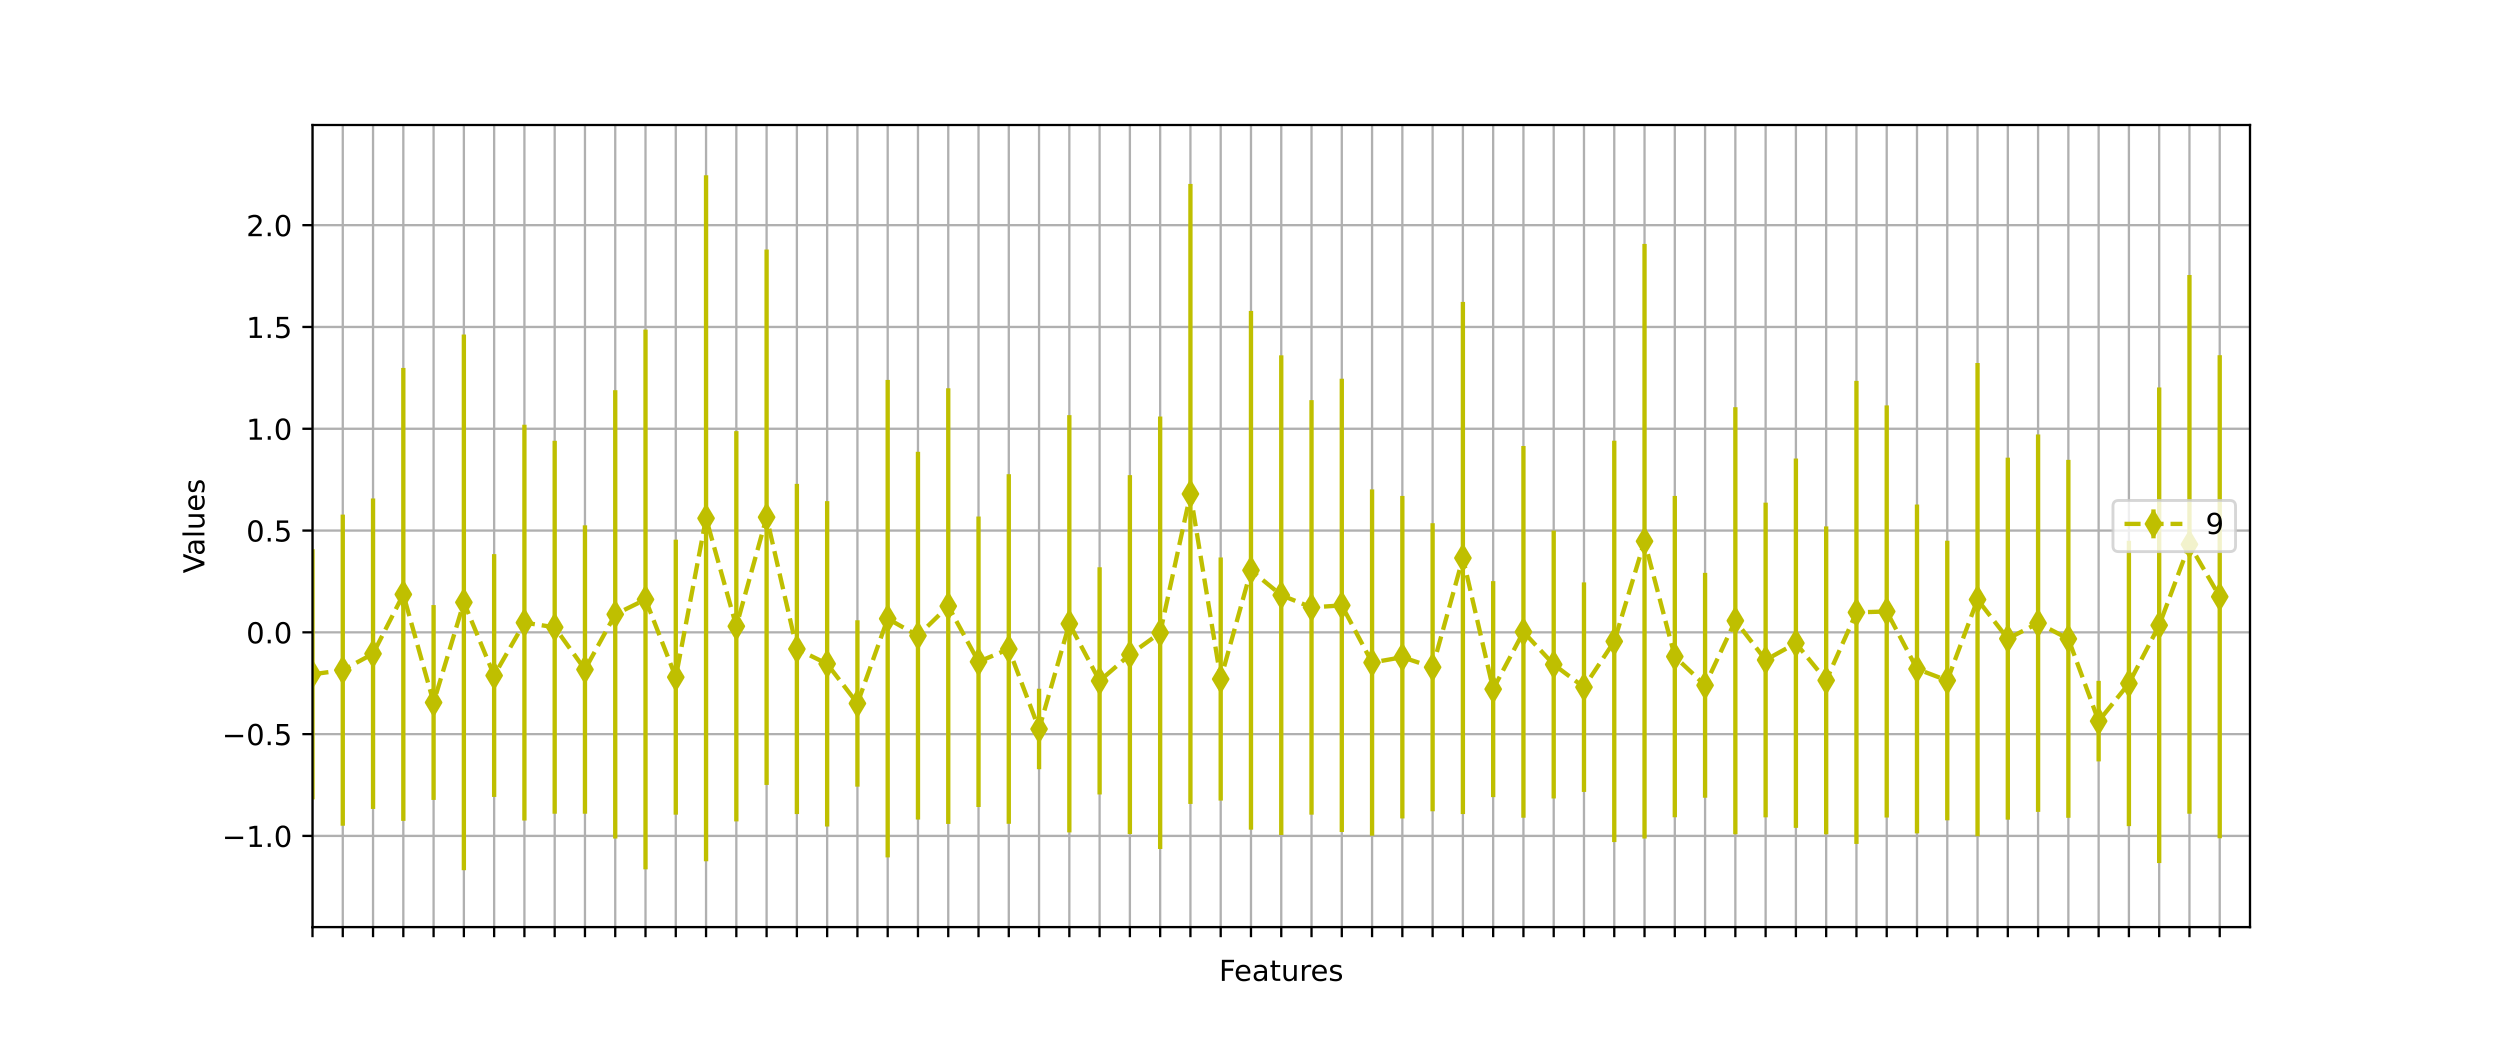 <?xml version="1.0" encoding="utf-8" standalone="no"?>
<!DOCTYPE svg PUBLIC "-//W3C//DTD SVG 1.1//EN"
  "http://www.w3.org/Graphics/SVG/1.1/DTD/svg11.dtd">
<!-- Created with matplotlib (https://matplotlib.org/) -->
<svg height="360pt" version="1.1" viewBox="0 0 864 360" width="864pt" xmlns="http://www.w3.org/2000/svg" xmlns:xlink="http://www.w3.org/1999/xlink">
 <defs>
  <style type="text/css">*{stroke-linecap:butt;stroke-linejoin:round;}</style>
 </defs>
 <g id="figure_1">
  <g id="patch_1">
   <path d="M 0 360 
L 864 360 
L 864 0 
L 0 0 
z
" style="fill:#ffffff;"/>
  </g>
  <g id="axes_1">
   <g id="patch_2">
    <path d="M 108 320.4 
L 777.6 320.4 
L 777.6 43.2 
L 108 43.2 
z
" style="fill:#ffffff;"/>
   </g>
   <g id="matplotlib.axis_1">
    <g id="xtick_1">
     <g id="line2d_1">
      <path clip-path="url(#pec6ad3d457)" d="M 108 320.4 
L 108 43.2 
" style="fill:none;stroke:#b0b0b0;stroke-linecap:square;stroke-width:0.8;"/>
     </g>
     <g id="line2d_2">
      <defs>
       <path d="M 0 0 
L 0 3.5 
" id="m2c456c29ef" style="stroke:#000000;stroke-width:0.8;"/>
      </defs>
      <g>
       <use style="stroke:#000000;stroke-width:0.8;" x="108" xlink:href="#m2c456c29ef" y="320.4"/>
      </g>
     </g>
    </g>
    <g id="xtick_2">
     <g id="line2d_3">
      <path clip-path="url(#pec6ad3d457)" d="M 118.463 320.4 
L 118.463 43.2 
" style="fill:none;stroke:#b0b0b0;stroke-linecap:square;stroke-width:0.8;"/>
     </g>
     <g id="line2d_4">
      <g>
       <use style="stroke:#000000;stroke-width:0.8;" x="118.463" xlink:href="#m2c456c29ef" y="320.4"/>
      </g>
     </g>
    </g>
    <g id="xtick_3">
     <g id="line2d_5">
      <path clip-path="url(#pec6ad3d457)" d="M 128.925 320.4 
L 128.925 43.2 
" style="fill:none;stroke:#b0b0b0;stroke-linecap:square;stroke-width:0.8;"/>
     </g>
     <g id="line2d_6">
      <g>
       <use style="stroke:#000000;stroke-width:0.8;" x="128.925" xlink:href="#m2c456c29ef" y="320.4"/>
      </g>
     </g>
    </g>
    <g id="xtick_4">
     <g id="line2d_7">
      <path clip-path="url(#pec6ad3d457)" d="M 139.387 320.4 
L 139.387 43.2 
" style="fill:none;stroke:#b0b0b0;stroke-linecap:square;stroke-width:0.8;"/>
     </g>
     <g id="line2d_8">
      <g>
       <use style="stroke:#000000;stroke-width:0.8;" x="139.387" xlink:href="#m2c456c29ef" y="320.4"/>
      </g>
     </g>
    </g>
    <g id="xtick_5">
     <g id="line2d_9">
      <path clip-path="url(#pec6ad3d457)" d="M 149.85 320.4 
L 149.85 43.2 
" style="fill:none;stroke:#b0b0b0;stroke-linecap:square;stroke-width:0.8;"/>
     </g>
     <g id="line2d_10">
      <g>
       <use style="stroke:#000000;stroke-width:0.8;" x="149.85" xlink:href="#m2c456c29ef" y="320.4"/>
      </g>
     </g>
    </g>
    <g id="xtick_6">
     <g id="line2d_11">
      <path clip-path="url(#pec6ad3d457)" d="M 160.312 320.4 
L 160.312 43.2 
" style="fill:none;stroke:#b0b0b0;stroke-linecap:square;stroke-width:0.8;"/>
     </g>
     <g id="line2d_12">
      <g>
       <use style="stroke:#000000;stroke-width:0.8;" x="160.312" xlink:href="#m2c456c29ef" y="320.4"/>
      </g>
     </g>
    </g>
    <g id="xtick_7">
     <g id="line2d_13">
      <path clip-path="url(#pec6ad3d457)" d="M 170.775 320.4 
L 170.775 43.2 
" style="fill:none;stroke:#b0b0b0;stroke-linecap:square;stroke-width:0.8;"/>
     </g>
     <g id="line2d_14">
      <g>
       <use style="stroke:#000000;stroke-width:0.8;" x="170.775" xlink:href="#m2c456c29ef" y="320.4"/>
      </g>
     </g>
    </g>
    <g id="xtick_8">
     <g id="line2d_15">
      <path clip-path="url(#pec6ad3d457)" d="M 181.238 320.4 
L 181.238 43.2 
" style="fill:none;stroke:#b0b0b0;stroke-linecap:square;stroke-width:0.8;"/>
     </g>
     <g id="line2d_16">
      <g>
       <use style="stroke:#000000;stroke-width:0.8;" x="181.238" xlink:href="#m2c456c29ef" y="320.4"/>
      </g>
     </g>
    </g>
    <g id="xtick_9">
     <g id="line2d_17">
      <path clip-path="url(#pec6ad3d457)" d="M 191.7 320.4 
L 191.7 43.2 
" style="fill:none;stroke:#b0b0b0;stroke-linecap:square;stroke-width:0.8;"/>
     </g>
     <g id="line2d_18">
      <g>
       <use style="stroke:#000000;stroke-width:0.8;" x="191.7" xlink:href="#m2c456c29ef" y="320.4"/>
      </g>
     </g>
    </g>
    <g id="xtick_10">
     <g id="line2d_19">
      <path clip-path="url(#pec6ad3d457)" d="M 202.162 320.4 
L 202.162 43.2 
" style="fill:none;stroke:#b0b0b0;stroke-linecap:square;stroke-width:0.8;"/>
     </g>
     <g id="line2d_20">
      <g>
       <use style="stroke:#000000;stroke-width:0.8;" x="202.162" xlink:href="#m2c456c29ef" y="320.4"/>
      </g>
     </g>
    </g>
    <g id="xtick_11">
     <g id="line2d_21">
      <path clip-path="url(#pec6ad3d457)" d="M 212.625 320.4 
L 212.625 43.2 
" style="fill:none;stroke:#b0b0b0;stroke-linecap:square;stroke-width:0.8;"/>
     </g>
     <g id="line2d_22">
      <g>
       <use style="stroke:#000000;stroke-width:0.8;" x="212.625" xlink:href="#m2c456c29ef" y="320.4"/>
      </g>
     </g>
    </g>
    <g id="xtick_12">
     <g id="line2d_23">
      <path clip-path="url(#pec6ad3d457)" d="M 223.088 320.4 
L 223.088 43.2 
" style="fill:none;stroke:#b0b0b0;stroke-linecap:square;stroke-width:0.8;"/>
     </g>
     <g id="line2d_24">
      <g>
       <use style="stroke:#000000;stroke-width:0.8;" x="223.088" xlink:href="#m2c456c29ef" y="320.4"/>
      </g>
     </g>
    </g>
    <g id="xtick_13">
     <g id="line2d_25">
      <path clip-path="url(#pec6ad3d457)" d="M 233.55 320.4 
L 233.55 43.2 
" style="fill:none;stroke:#b0b0b0;stroke-linecap:square;stroke-width:0.8;"/>
     </g>
     <g id="line2d_26">
      <g>
       <use style="stroke:#000000;stroke-width:0.8;" x="233.55" xlink:href="#m2c456c29ef" y="320.4"/>
      </g>
     </g>
    </g>
    <g id="xtick_14">
     <g id="line2d_27">
      <path clip-path="url(#pec6ad3d457)" d="M 244.012 320.4 
L 244.012 43.2 
" style="fill:none;stroke:#b0b0b0;stroke-linecap:square;stroke-width:0.8;"/>
     </g>
     <g id="line2d_28">
      <g>
       <use style="stroke:#000000;stroke-width:0.8;" x="244.012" xlink:href="#m2c456c29ef" y="320.4"/>
      </g>
     </g>
    </g>
    <g id="xtick_15">
     <g id="line2d_29">
      <path clip-path="url(#pec6ad3d457)" d="M 254.475 320.4 
L 254.475 43.2 
" style="fill:none;stroke:#b0b0b0;stroke-linecap:square;stroke-width:0.8;"/>
     </g>
     <g id="line2d_30">
      <g>
       <use style="stroke:#000000;stroke-width:0.8;" x="254.475" xlink:href="#m2c456c29ef" y="320.4"/>
      </g>
     </g>
    </g>
    <g id="xtick_16">
     <g id="line2d_31">
      <path clip-path="url(#pec6ad3d457)" d="M 264.938 320.4 
L 264.938 43.2 
" style="fill:none;stroke:#b0b0b0;stroke-linecap:square;stroke-width:0.8;"/>
     </g>
     <g id="line2d_32">
      <g>
       <use style="stroke:#000000;stroke-width:0.8;" x="264.938" xlink:href="#m2c456c29ef" y="320.4"/>
      </g>
     </g>
    </g>
    <g id="xtick_17">
     <g id="line2d_33">
      <path clip-path="url(#pec6ad3d457)" d="M 275.4 320.4 
L 275.4 43.2 
" style="fill:none;stroke:#b0b0b0;stroke-linecap:square;stroke-width:0.8;"/>
     </g>
     <g id="line2d_34">
      <g>
       <use style="stroke:#000000;stroke-width:0.8;" x="275.4" xlink:href="#m2c456c29ef" y="320.4"/>
      </g>
     </g>
    </g>
    <g id="xtick_18">
     <g id="line2d_35">
      <path clip-path="url(#pec6ad3d457)" d="M 285.863 320.4 
L 285.863 43.2 
" style="fill:none;stroke:#b0b0b0;stroke-linecap:square;stroke-width:0.8;"/>
     </g>
     <g id="line2d_36">
      <g>
       <use style="stroke:#000000;stroke-width:0.8;" x="285.863" xlink:href="#m2c456c29ef" y="320.4"/>
      </g>
     </g>
    </g>
    <g id="xtick_19">
     <g id="line2d_37">
      <path clip-path="url(#pec6ad3d457)" d="M 296.325 320.4 
L 296.325 43.2 
" style="fill:none;stroke:#b0b0b0;stroke-linecap:square;stroke-width:0.8;"/>
     </g>
     <g id="line2d_38">
      <g>
       <use style="stroke:#000000;stroke-width:0.8;" x="296.325" xlink:href="#m2c456c29ef" y="320.4"/>
      </g>
     </g>
    </g>
    <g id="xtick_20">
     <g id="line2d_39">
      <path clip-path="url(#pec6ad3d457)" d="M 306.788 320.4 
L 306.788 43.2 
" style="fill:none;stroke:#b0b0b0;stroke-linecap:square;stroke-width:0.8;"/>
     </g>
     <g id="line2d_40">
      <g>
       <use style="stroke:#000000;stroke-width:0.8;" x="306.788" xlink:href="#m2c456c29ef" y="320.4"/>
      </g>
     </g>
    </g>
    <g id="xtick_21">
     <g id="line2d_41">
      <path clip-path="url(#pec6ad3d457)" d="M 317.25 320.4 
L 317.25 43.2 
" style="fill:none;stroke:#b0b0b0;stroke-linecap:square;stroke-width:0.8;"/>
     </g>
     <g id="line2d_42">
      <g>
       <use style="stroke:#000000;stroke-width:0.8;" x="317.25" xlink:href="#m2c456c29ef" y="320.4"/>
      </g>
     </g>
    </g>
    <g id="xtick_22">
     <g id="line2d_43">
      <path clip-path="url(#pec6ad3d457)" d="M 327.712 320.4 
L 327.712 43.2 
" style="fill:none;stroke:#b0b0b0;stroke-linecap:square;stroke-width:0.8;"/>
     </g>
     <g id="line2d_44">
      <g>
       <use style="stroke:#000000;stroke-width:0.8;" x="327.712" xlink:href="#m2c456c29ef" y="320.4"/>
      </g>
     </g>
    </g>
    <g id="xtick_23">
     <g id="line2d_45">
      <path clip-path="url(#pec6ad3d457)" d="M 338.175 320.4 
L 338.175 43.2 
" style="fill:none;stroke:#b0b0b0;stroke-linecap:square;stroke-width:0.8;"/>
     </g>
     <g id="line2d_46">
      <g>
       <use style="stroke:#000000;stroke-width:0.8;" x="338.175" xlink:href="#m2c456c29ef" y="320.4"/>
      </g>
     </g>
    </g>
    <g id="xtick_24">
     <g id="line2d_47">
      <path clip-path="url(#pec6ad3d457)" d="M 348.637 320.4 
L 348.637 43.2 
" style="fill:none;stroke:#b0b0b0;stroke-linecap:square;stroke-width:0.8;"/>
     </g>
     <g id="line2d_48">
      <g>
       <use style="stroke:#000000;stroke-width:0.8;" x="348.637" xlink:href="#m2c456c29ef" y="320.4"/>
      </g>
     </g>
    </g>
    <g id="xtick_25">
     <g id="line2d_49">
      <path clip-path="url(#pec6ad3d457)" d="M 359.1 320.4 
L 359.1 43.2 
" style="fill:none;stroke:#b0b0b0;stroke-linecap:square;stroke-width:0.8;"/>
     </g>
     <g id="line2d_50">
      <g>
       <use style="stroke:#000000;stroke-width:0.8;" x="359.1" xlink:href="#m2c456c29ef" y="320.4"/>
      </g>
     </g>
    </g>
    <g id="xtick_26">
     <g id="line2d_51">
      <path clip-path="url(#pec6ad3d457)" d="M 369.562 320.4 
L 369.562 43.2 
" style="fill:none;stroke:#b0b0b0;stroke-linecap:square;stroke-width:0.8;"/>
     </g>
     <g id="line2d_52">
      <g>
       <use style="stroke:#000000;stroke-width:0.8;" x="369.562" xlink:href="#m2c456c29ef" y="320.4"/>
      </g>
     </g>
    </g>
    <g id="xtick_27">
     <g id="line2d_53">
      <path clip-path="url(#pec6ad3d457)" d="M 380.025 320.4 
L 380.025 43.2 
" style="fill:none;stroke:#b0b0b0;stroke-linecap:square;stroke-width:0.8;"/>
     </g>
     <g id="line2d_54">
      <g>
       <use style="stroke:#000000;stroke-width:0.8;" x="380.025" xlink:href="#m2c456c29ef" y="320.4"/>
      </g>
     </g>
    </g>
    <g id="xtick_28">
     <g id="line2d_55">
      <path clip-path="url(#pec6ad3d457)" d="M 390.488 320.4 
L 390.488 43.2 
" style="fill:none;stroke:#b0b0b0;stroke-linecap:square;stroke-width:0.8;"/>
     </g>
     <g id="line2d_56">
      <g>
       <use style="stroke:#000000;stroke-width:0.8;" x="390.488" xlink:href="#m2c456c29ef" y="320.4"/>
      </g>
     </g>
    </g>
    <g id="xtick_29">
     <g id="line2d_57">
      <path clip-path="url(#pec6ad3d457)" d="M 400.95 320.4 
L 400.95 43.2 
" style="fill:none;stroke:#b0b0b0;stroke-linecap:square;stroke-width:0.8;"/>
     </g>
     <g id="line2d_58">
      <g>
       <use style="stroke:#000000;stroke-width:0.8;" x="400.95" xlink:href="#m2c456c29ef" y="320.4"/>
      </g>
     </g>
    </g>
    <g id="xtick_30">
     <g id="line2d_59">
      <path clip-path="url(#pec6ad3d457)" d="M 411.413 320.4 
L 411.413 43.2 
" style="fill:none;stroke:#b0b0b0;stroke-linecap:square;stroke-width:0.8;"/>
     </g>
     <g id="line2d_60">
      <g>
       <use style="stroke:#000000;stroke-width:0.8;" x="411.413" xlink:href="#m2c456c29ef" y="320.4"/>
      </g>
     </g>
    </g>
    <g id="xtick_31">
     <g id="line2d_61">
      <path clip-path="url(#pec6ad3d457)" d="M 421.875 320.4 
L 421.875 43.2 
" style="fill:none;stroke:#b0b0b0;stroke-linecap:square;stroke-width:0.8;"/>
     </g>
     <g id="line2d_62">
      <g>
       <use style="stroke:#000000;stroke-width:0.8;" x="421.875" xlink:href="#m2c456c29ef" y="320.4"/>
      </g>
     </g>
    </g>
    <g id="xtick_32">
     <g id="line2d_63">
      <path clip-path="url(#pec6ad3d457)" d="M 432.337 320.4 
L 432.337 43.2 
" style="fill:none;stroke:#b0b0b0;stroke-linecap:square;stroke-width:0.8;"/>
     </g>
     <g id="line2d_64">
      <g>
       <use style="stroke:#000000;stroke-width:0.8;" x="432.337" xlink:href="#m2c456c29ef" y="320.4"/>
      </g>
     </g>
    </g>
    <g id="xtick_33">
     <g id="line2d_65">
      <path clip-path="url(#pec6ad3d457)" d="M 442.8 320.4 
L 442.8 43.2 
" style="fill:none;stroke:#b0b0b0;stroke-linecap:square;stroke-width:0.8;"/>
     </g>
     <g id="line2d_66">
      <g>
       <use style="stroke:#000000;stroke-width:0.8;" x="442.8" xlink:href="#m2c456c29ef" y="320.4"/>
      </g>
     </g>
    </g>
    <g id="xtick_34">
     <g id="line2d_67">
      <path clip-path="url(#pec6ad3d457)" d="M 453.262 320.4 
L 453.262 43.2 
" style="fill:none;stroke:#b0b0b0;stroke-linecap:square;stroke-width:0.8;"/>
     </g>
     <g id="line2d_68">
      <g>
       <use style="stroke:#000000;stroke-width:0.8;" x="453.262" xlink:href="#m2c456c29ef" y="320.4"/>
      </g>
     </g>
    </g>
    <g id="xtick_35">
     <g id="line2d_69">
      <path clip-path="url(#pec6ad3d457)" d="M 463.725 320.4 
L 463.725 43.2 
" style="fill:none;stroke:#b0b0b0;stroke-linecap:square;stroke-width:0.8;"/>
     </g>
     <g id="line2d_70">
      <g>
       <use style="stroke:#000000;stroke-width:0.8;" x="463.725" xlink:href="#m2c456c29ef" y="320.4"/>
      </g>
     </g>
    </g>
    <g id="xtick_36">
     <g id="line2d_71">
      <path clip-path="url(#pec6ad3d457)" d="M 474.188 320.4 
L 474.188 43.2 
" style="fill:none;stroke:#b0b0b0;stroke-linecap:square;stroke-width:0.8;"/>
     </g>
     <g id="line2d_72">
      <g>
       <use style="stroke:#000000;stroke-width:0.8;" x="474.188" xlink:href="#m2c456c29ef" y="320.4"/>
      </g>
     </g>
    </g>
    <g id="xtick_37">
     <g id="line2d_73">
      <path clip-path="url(#pec6ad3d457)" d="M 484.65 320.4 
L 484.65 43.2 
" style="fill:none;stroke:#b0b0b0;stroke-linecap:square;stroke-width:0.8;"/>
     </g>
     <g id="line2d_74">
      <g>
       <use style="stroke:#000000;stroke-width:0.8;" x="484.65" xlink:href="#m2c456c29ef" y="320.4"/>
      </g>
     </g>
    </g>
    <g id="xtick_38">
     <g id="line2d_75">
      <path clip-path="url(#pec6ad3d457)" d="M 495.113 320.4 
L 495.113 43.2 
" style="fill:none;stroke:#b0b0b0;stroke-linecap:square;stroke-width:0.8;"/>
     </g>
     <g id="line2d_76">
      <g>
       <use style="stroke:#000000;stroke-width:0.8;" x="495.113" xlink:href="#m2c456c29ef" y="320.4"/>
      </g>
     </g>
    </g>
    <g id="xtick_39">
     <g id="line2d_77">
      <path clip-path="url(#pec6ad3d457)" d="M 505.575 320.4 
L 505.575 43.2 
" style="fill:none;stroke:#b0b0b0;stroke-linecap:square;stroke-width:0.8;"/>
     </g>
     <g id="line2d_78">
      <g>
       <use style="stroke:#000000;stroke-width:0.8;" x="505.575" xlink:href="#m2c456c29ef" y="320.4"/>
      </g>
     </g>
    </g>
    <g id="xtick_40">
     <g id="line2d_79">
      <path clip-path="url(#pec6ad3d457)" d="M 516.038 320.4 
L 516.038 43.2 
" style="fill:none;stroke:#b0b0b0;stroke-linecap:square;stroke-width:0.8;"/>
     </g>
     <g id="line2d_80">
      <g>
       <use style="stroke:#000000;stroke-width:0.8;" x="516.038" xlink:href="#m2c456c29ef" y="320.4"/>
      </g>
     </g>
    </g>
    <g id="xtick_41">
     <g id="line2d_81">
      <path clip-path="url(#pec6ad3d457)" d="M 526.5 320.4 
L 526.5 43.2 
" style="fill:none;stroke:#b0b0b0;stroke-linecap:square;stroke-width:0.8;"/>
     </g>
     <g id="line2d_82">
      <g>
       <use style="stroke:#000000;stroke-width:0.8;" x="526.5" xlink:href="#m2c456c29ef" y="320.4"/>
      </g>
     </g>
    </g>
    <g id="xtick_42">
     <g id="line2d_83">
      <path clip-path="url(#pec6ad3d457)" d="M 536.962 320.4 
L 536.962 43.2 
" style="fill:none;stroke:#b0b0b0;stroke-linecap:square;stroke-width:0.8;"/>
     </g>
     <g id="line2d_84">
      <g>
       <use style="stroke:#000000;stroke-width:0.8;" x="536.962" xlink:href="#m2c456c29ef" y="320.4"/>
      </g>
     </g>
    </g>
    <g id="xtick_43">
     <g id="line2d_85">
      <path clip-path="url(#pec6ad3d457)" d="M 547.425 320.4 
L 547.425 43.2 
" style="fill:none;stroke:#b0b0b0;stroke-linecap:square;stroke-width:0.8;"/>
     </g>
     <g id="line2d_86">
      <g>
       <use style="stroke:#000000;stroke-width:0.8;" x="547.425" xlink:href="#m2c456c29ef" y="320.4"/>
      </g>
     </g>
    </g>
    <g id="xtick_44">
     <g id="line2d_87">
      <path clip-path="url(#pec6ad3d457)" d="M 557.888 320.4 
L 557.888 43.2 
" style="fill:none;stroke:#b0b0b0;stroke-linecap:square;stroke-width:0.8;"/>
     </g>
     <g id="line2d_88">
      <g>
       <use style="stroke:#000000;stroke-width:0.8;" x="557.888" xlink:href="#m2c456c29ef" y="320.4"/>
      </g>
     </g>
    </g>
    <g id="xtick_45">
     <g id="line2d_89">
      <path clip-path="url(#pec6ad3d457)" d="M 568.35 320.4 
L 568.35 43.2 
" style="fill:none;stroke:#b0b0b0;stroke-linecap:square;stroke-width:0.8;"/>
     </g>
     <g id="line2d_90">
      <g>
       <use style="stroke:#000000;stroke-width:0.8;" x="568.35" xlink:href="#m2c456c29ef" y="320.4"/>
      </g>
     </g>
    </g>
    <g id="xtick_46">
     <g id="line2d_91">
      <path clip-path="url(#pec6ad3d457)" d="M 578.812 320.4 
L 578.812 43.2 
" style="fill:none;stroke:#b0b0b0;stroke-linecap:square;stroke-width:0.8;"/>
     </g>
     <g id="line2d_92">
      <g>
       <use style="stroke:#000000;stroke-width:0.8;" x="578.812" xlink:href="#m2c456c29ef" y="320.4"/>
      </g>
     </g>
    </g>
    <g id="xtick_47">
     <g id="line2d_93">
      <path clip-path="url(#pec6ad3d457)" d="M 589.275 320.4 
L 589.275 43.2 
" style="fill:none;stroke:#b0b0b0;stroke-linecap:square;stroke-width:0.8;"/>
     </g>
     <g id="line2d_94">
      <g>
       <use style="stroke:#000000;stroke-width:0.8;" x="589.275" xlink:href="#m2c456c29ef" y="320.4"/>
      </g>
     </g>
    </g>
    <g id="xtick_48">
     <g id="line2d_95">
      <path clip-path="url(#pec6ad3d457)" d="M 599.737 320.4 
L 599.737 43.2 
" style="fill:none;stroke:#b0b0b0;stroke-linecap:square;stroke-width:0.8;"/>
     </g>
     <g id="line2d_96">
      <g>
       <use style="stroke:#000000;stroke-width:0.8;" x="599.737" xlink:href="#m2c456c29ef" y="320.4"/>
      </g>
     </g>
    </g>
    <g id="xtick_49">
     <g id="line2d_97">
      <path clip-path="url(#pec6ad3d457)" d="M 610.2 320.4 
L 610.2 43.2 
" style="fill:none;stroke:#b0b0b0;stroke-linecap:square;stroke-width:0.8;"/>
     </g>
     <g id="line2d_98">
      <g>
       <use style="stroke:#000000;stroke-width:0.8;" x="610.2" xlink:href="#m2c456c29ef" y="320.4"/>
      </g>
     </g>
    </g>
    <g id="xtick_50">
     <g id="line2d_99">
      <path clip-path="url(#pec6ad3d457)" d="M 620.663 320.4 
L 620.663 43.2 
" style="fill:none;stroke:#b0b0b0;stroke-linecap:square;stroke-width:0.8;"/>
     </g>
     <g id="line2d_100">
      <g>
       <use style="stroke:#000000;stroke-width:0.8;" x="620.663" xlink:href="#m2c456c29ef" y="320.4"/>
      </g>
     </g>
    </g>
    <g id="xtick_51">
     <g id="line2d_101">
      <path clip-path="url(#pec6ad3d457)" d="M 631.125 320.4 
L 631.125 43.2 
" style="fill:none;stroke:#b0b0b0;stroke-linecap:square;stroke-width:0.8;"/>
     </g>
     <g id="line2d_102">
      <g>
       <use style="stroke:#000000;stroke-width:0.8;" x="631.125" xlink:href="#m2c456c29ef" y="320.4"/>
      </g>
     </g>
    </g>
    <g id="xtick_52">
     <g id="line2d_103">
      <path clip-path="url(#pec6ad3d457)" d="M 641.587 320.4 
L 641.587 43.2 
" style="fill:none;stroke:#b0b0b0;stroke-linecap:square;stroke-width:0.8;"/>
     </g>
     <g id="line2d_104">
      <g>
       <use style="stroke:#000000;stroke-width:0.8;" x="641.587" xlink:href="#m2c456c29ef" y="320.4"/>
      </g>
     </g>
    </g>
    <g id="xtick_53">
     <g id="line2d_105">
      <path clip-path="url(#pec6ad3d457)" d="M 652.05 320.4 
L 652.05 43.2 
" style="fill:none;stroke:#b0b0b0;stroke-linecap:square;stroke-width:0.8;"/>
     </g>
     <g id="line2d_106">
      <g>
       <use style="stroke:#000000;stroke-width:0.8;" x="652.05" xlink:href="#m2c456c29ef" y="320.4"/>
      </g>
     </g>
    </g>
    <g id="xtick_54">
     <g id="line2d_107">
      <path clip-path="url(#pec6ad3d457)" d="M 662.513 320.4 
L 662.513 43.2 
" style="fill:none;stroke:#b0b0b0;stroke-linecap:square;stroke-width:0.8;"/>
     </g>
     <g id="line2d_108">
      <g>
       <use style="stroke:#000000;stroke-width:0.8;" x="662.513" xlink:href="#m2c456c29ef" y="320.4"/>
      </g>
     </g>
    </g>
    <g id="xtick_55">
     <g id="line2d_109">
      <path clip-path="url(#pec6ad3d457)" d="M 672.975 320.4 
L 672.975 43.2 
" style="fill:none;stroke:#b0b0b0;stroke-linecap:square;stroke-width:0.8;"/>
     </g>
     <g id="line2d_110">
      <g>
       <use style="stroke:#000000;stroke-width:0.8;" x="672.975" xlink:href="#m2c456c29ef" y="320.4"/>
      </g>
     </g>
    </g>
    <g id="xtick_56">
     <g id="line2d_111">
      <path clip-path="url(#pec6ad3d457)" d="M 683.438 320.4 
L 683.438 43.2 
" style="fill:none;stroke:#b0b0b0;stroke-linecap:square;stroke-width:0.8;"/>
     </g>
     <g id="line2d_112">
      <g>
       <use style="stroke:#000000;stroke-width:0.8;" x="683.438" xlink:href="#m2c456c29ef" y="320.4"/>
      </g>
     </g>
    </g>
    <g id="xtick_57">
     <g id="line2d_113">
      <path clip-path="url(#pec6ad3d457)" d="M 693.9 320.4 
L 693.9 43.2 
" style="fill:none;stroke:#b0b0b0;stroke-linecap:square;stroke-width:0.8;"/>
     </g>
     <g id="line2d_114">
      <g>
       <use style="stroke:#000000;stroke-width:0.8;" x="693.9" xlink:href="#m2c456c29ef" y="320.4"/>
      </g>
     </g>
    </g>
    <g id="xtick_58">
     <g id="line2d_115">
      <path clip-path="url(#pec6ad3d457)" d="M 704.362 320.4 
L 704.362 43.2 
" style="fill:none;stroke:#b0b0b0;stroke-linecap:square;stroke-width:0.8;"/>
     </g>
     <g id="line2d_116">
      <g>
       <use style="stroke:#000000;stroke-width:0.8;" x="704.362" xlink:href="#m2c456c29ef" y="320.4"/>
      </g>
     </g>
    </g>
    <g id="xtick_59">
     <g id="line2d_117">
      <path clip-path="url(#pec6ad3d457)" d="M 714.825 320.4 
L 714.825 43.2 
" style="fill:none;stroke:#b0b0b0;stroke-linecap:square;stroke-width:0.8;"/>
     </g>
     <g id="line2d_118">
      <g>
       <use style="stroke:#000000;stroke-width:0.8;" x="714.825" xlink:href="#m2c456c29ef" y="320.4"/>
      </g>
     </g>
    </g>
    <g id="xtick_60">
     <g id="line2d_119">
      <path clip-path="url(#pec6ad3d457)" d="M 725.288 320.4 
L 725.288 43.2 
" style="fill:none;stroke:#b0b0b0;stroke-linecap:square;stroke-width:0.8;"/>
     </g>
     <g id="line2d_120">
      <g>
       <use style="stroke:#000000;stroke-width:0.8;" x="725.288" xlink:href="#m2c456c29ef" y="320.4"/>
      </g>
     </g>
    </g>
    <g id="xtick_61">
     <g id="line2d_121">
      <path clip-path="url(#pec6ad3d457)" d="M 735.75 320.4 
L 735.75 43.2 
" style="fill:none;stroke:#b0b0b0;stroke-linecap:square;stroke-width:0.8;"/>
     </g>
     <g id="line2d_122">
      <g>
       <use style="stroke:#000000;stroke-width:0.8;" x="735.75" xlink:href="#m2c456c29ef" y="320.4"/>
      </g>
     </g>
    </g>
    <g id="xtick_62">
     <g id="line2d_123">
      <path clip-path="url(#pec6ad3d457)" d="M 746.212 320.4 
L 746.212 43.2 
" style="fill:none;stroke:#b0b0b0;stroke-linecap:square;stroke-width:0.8;"/>
     </g>
     <g id="line2d_124">
      <g>
       <use style="stroke:#000000;stroke-width:0.8;" x="746.212" xlink:href="#m2c456c29ef" y="320.4"/>
      </g>
     </g>
    </g>
    <g id="xtick_63">
     <g id="line2d_125">
      <path clip-path="url(#pec6ad3d457)" d="M 756.675 320.4 
L 756.675 43.2 
" style="fill:none;stroke:#b0b0b0;stroke-linecap:square;stroke-width:0.8;"/>
     </g>
     <g id="line2d_126">
      <g>
       <use style="stroke:#000000;stroke-width:0.8;" x="756.675" xlink:href="#m2c456c29ef" y="320.4"/>
      </g>
     </g>
    </g>
    <g id="xtick_64">
     <g id="line2d_127">
      <path clip-path="url(#pec6ad3d457)" d="M 767.138 320.4 
L 767.138 43.2 
" style="fill:none;stroke:#b0b0b0;stroke-linecap:square;stroke-width:0.8;"/>
     </g>
     <g id="line2d_128">
      <g>
       <use style="stroke:#000000;stroke-width:0.8;" x="767.138" xlink:href="#m2c456c29ef" y="320.4"/>
      </g>
     </g>
    </g>
    <g id="text_1">
     <!-- Features -->
     <g transform="translate(421.305 338.998)scale(0.1 -0.1)">
      <defs>
       <path d="M 9.812 72.906 
L 51.703 72.906 
L 51.703 64.594 
L 19.672 64.594 
L 19.672 43.109 
L 48.578 43.109 
L 48.578 34.812 
L 19.672 34.812 
L 19.672 0 
L 9.812 0 
z
" id="DejaVuSans-70"/>
       <path d="M 56.203 29.594 
L 56.203 25.203 
L 14.891 25.203 
Q 15.484 15.922 20.484 11.062 
Q 25.484 6.203 34.422 6.203 
Q 39.594 6.203 44.453 7.469 
Q 49.312 8.734 54.109 11.281 
L 54.109 2.781 
Q 49.266 0.734 44.188 -0.344 
Q 39.109 -1.422 33.891 -1.422 
Q 20.797 -1.422 13.156 6.188 
Q 5.516 13.812 5.516 26.812 
Q 5.516 40.234 12.766 48.109 
Q 20.016 56 32.328 56 
Q 43.359 56 49.781 48.891 
Q 56.203 41.797 56.203 29.594 
z
M 47.219 32.234 
Q 47.125 39.594 43.094 43.984 
Q 39.062 48.391 32.422 48.391 
Q 24.906 48.391 20.391 44.141 
Q 15.875 39.891 15.188 32.172 
z
" id="DejaVuSans-101"/>
       <path d="M 34.281 27.484 
Q 23.391 27.484 19.188 25 
Q 14.984 22.516 14.984 16.5 
Q 14.984 11.719 18.141 8.906 
Q 21.297 6.109 26.703 6.109 
Q 34.188 6.109 38.703 11.406 
Q 43.219 16.703 43.219 25.484 
L 43.219 27.484 
z
M 52.203 31.203 
L 52.203 0 
L 43.219 0 
L 43.219 8.297 
Q 40.141 3.328 35.547 0.953 
Q 30.953 -1.422 24.312 -1.422 
Q 15.922 -1.422 10.953 3.297 
Q 6 8.016 6 15.922 
Q 6 25.141 12.172 29.828 
Q 18.359 34.516 30.609 34.516 
L 43.219 34.516 
L 43.219 35.406 
Q 43.219 41.609 39.141 45 
Q 35.062 48.391 27.688 48.391 
Q 23 48.391 18.547 47.266 
Q 14.109 46.141 10.016 43.891 
L 10.016 52.203 
Q 14.938 54.109 19.578 55.047 
Q 24.219 56 28.609 56 
Q 40.484 56 46.344 49.844 
Q 52.203 43.703 52.203 31.203 
z
" id="DejaVuSans-97"/>
       <path d="M 18.312 70.219 
L 18.312 54.688 
L 36.812 54.688 
L 36.812 47.703 
L 18.312 47.703 
L 18.312 18.016 
Q 18.312 11.328 20.141 9.422 
Q 21.969 7.516 27.594 7.516 
L 36.812 7.516 
L 36.812 0 
L 27.594 0 
Q 17.188 0 13.234 3.875 
Q 9.281 7.766 9.281 18.016 
L 9.281 47.703 
L 2.688 47.703 
L 2.688 54.688 
L 9.281 54.688 
L 9.281 70.219 
z
" id="DejaVuSans-116"/>
       <path d="M 8.5 21.578 
L 8.5 54.688 
L 17.484 54.688 
L 17.484 21.922 
Q 17.484 14.156 20.5 10.266 
Q 23.531 6.391 29.594 6.391 
Q 36.859 6.391 41.078 11.031 
Q 45.312 15.672 45.312 23.688 
L 45.312 54.688 
L 54.297 54.688 
L 54.297 0 
L 45.312 0 
L 45.312 8.406 
Q 42.047 3.422 37.719 1 
Q 33.406 -1.422 27.688 -1.422 
Q 18.266 -1.422 13.375 4.438 
Q 8.5 10.297 8.5 21.578 
z
M 31.109 56 
z
" id="DejaVuSans-117"/>
       <path d="M 41.109 46.297 
Q 39.594 47.172 37.812 47.578 
Q 36.031 48 33.891 48 
Q 26.266 48 22.188 43.047 
Q 18.109 38.094 18.109 28.812 
L 18.109 0 
L 9.078 0 
L 9.078 54.688 
L 18.109 54.688 
L 18.109 46.188 
Q 20.953 51.172 25.484 53.578 
Q 30.031 56 36.531 56 
Q 37.453 56 38.578 55.875 
Q 39.703 55.766 41.062 55.516 
z
" id="DejaVuSans-114"/>
       <path d="M 44.281 53.078 
L 44.281 44.578 
Q 40.484 46.531 36.375 47.5 
Q 32.281 48.484 27.875 48.484 
Q 21.188 48.484 17.844 46.438 
Q 14.5 44.391 14.5 40.281 
Q 14.5 37.156 16.891 35.375 
Q 19.281 33.594 26.516 31.984 
L 29.594 31.297 
Q 39.156 29.25 43.188 25.516 
Q 47.219 21.781 47.219 15.094 
Q 47.219 7.469 41.188 3.016 
Q 35.156 -1.422 24.609 -1.422 
Q 20.219 -1.422 15.453 -0.562 
Q 10.688 0.297 5.422 2 
L 5.422 11.281 
Q 10.406 8.688 15.234 7.391 
Q 20.062 6.109 24.812 6.109 
Q 31.156 6.109 34.562 8.281 
Q 37.984 10.453 37.984 14.406 
Q 37.984 18.062 35.516 20.016 
Q 33.062 21.969 24.703 23.781 
L 21.578 24.516 
Q 13.234 26.266 9.516 29.906 
Q 5.812 33.547 5.812 39.891 
Q 5.812 47.609 11.281 51.797 
Q 16.75 56 26.812 56 
Q 31.781 56 36.172 55.266 
Q 40.578 54.547 44.281 53.078 
z
" id="DejaVuSans-115"/>
      </defs>
      <use xlink:href="#DejaVuSans-70"/>
      <use x="52.02" xlink:href="#DejaVuSans-101"/>
      <use x="113.543" xlink:href="#DejaVuSans-97"/>
      <use x="174.822" xlink:href="#DejaVuSans-116"/>
      <use x="214.031" xlink:href="#DejaVuSans-117"/>
      <use x="277.41" xlink:href="#DejaVuSans-114"/>
      <use x="316.273" xlink:href="#DejaVuSans-101"/>
      <use x="377.797" xlink:href="#DejaVuSans-115"/>
     </g>
    </g>
   </g>
   <g id="matplotlib.axis_2">
    <g id="ytick_1">
     <g id="line2d_129">
      <path clip-path="url(#pec6ad3d457)" d="M 108 288.893 
L 777.6 288.893 
" style="fill:none;stroke:#b0b0b0;stroke-linecap:square;stroke-width:0.8;"/>
     </g>
     <g id="line2d_130">
      <defs>
       <path d="M 0 0 
L -3.5 0 
" id="m284854ec04" style="stroke:#000000;stroke-width:0.8;"/>
      </defs>
      <g>
       <use style="stroke:#000000;stroke-width:0.8;" x="108" xlink:href="#m284854ec04" y="288.893"/>
      </g>
     </g>
     <g id="text_2">
      <!-- −1.0 -->
      <g transform="translate(76.717 292.693)scale(0.1 -0.1)">
       <defs>
        <path d="M 10.594 35.5 
L 73.188 35.5 
L 73.188 27.203 
L 10.594 27.203 
z
" id="DejaVuSans-8722"/>
        <path d="M 12.406 8.297 
L 28.516 8.297 
L 28.516 63.922 
L 10.984 60.406 
L 10.984 69.391 
L 28.422 72.906 
L 38.281 72.906 
L 38.281 8.297 
L 54.391 8.297 
L 54.391 0 
L 12.406 0 
z
" id="DejaVuSans-49"/>
        <path d="M 10.688 12.406 
L 21 12.406 
L 21 0 
L 10.688 0 
z
" id="DejaVuSans-46"/>
        <path d="M 31.781 66.406 
Q 24.172 66.406 20.328 58.906 
Q 16.5 51.422 16.5 36.375 
Q 16.5 21.391 20.328 13.891 
Q 24.172 6.391 31.781 6.391 
Q 39.453 6.391 43.281 13.891 
Q 47.125 21.391 47.125 36.375 
Q 47.125 51.422 43.281 58.906 
Q 39.453 66.406 31.781 66.406 
z
M 31.781 74.219 
Q 44.047 74.219 50.516 64.516 
Q 56.984 54.828 56.984 36.375 
Q 56.984 17.969 50.516 8.266 
Q 44.047 -1.422 31.781 -1.422 
Q 19.531 -1.422 13.062 8.266 
Q 6.594 17.969 6.594 36.375 
Q 6.594 54.828 13.062 64.516 
Q 19.531 74.219 31.781 74.219 
z
" id="DejaVuSans-48"/>
       </defs>
       <use xlink:href="#DejaVuSans-8722"/>
       <use x="83.789" xlink:href="#DejaVuSans-49"/>
       <use x="147.412" xlink:href="#DejaVuSans-46"/>
       <use x="179.199" xlink:href="#DejaVuSans-48"/>
      </g>
     </g>
    </g>
    <g id="ytick_2">
     <g id="line2d_131">
      <path clip-path="url(#pec6ad3d457)" d="M 108 253.715 
L 777.6 253.715 
" style="fill:none;stroke:#b0b0b0;stroke-linecap:square;stroke-width:0.8;"/>
     </g>
     <g id="line2d_132">
      <g>
       <use style="stroke:#000000;stroke-width:0.8;" x="108" xlink:href="#m284854ec04" y="253.715"/>
      </g>
     </g>
     <g id="text_3">
      <!-- −0.5 -->
      <g transform="translate(76.717 257.514)scale(0.1 -0.1)">
       <defs>
        <path d="M 10.797 72.906 
L 49.516 72.906 
L 49.516 64.594 
L 19.828 64.594 
L 19.828 46.734 
Q 21.969 47.469 24.109 47.828 
Q 26.266 48.188 28.422 48.188 
Q 40.625 48.188 47.75 41.5 
Q 54.891 34.812 54.891 23.391 
Q 54.891 11.625 47.562 5.094 
Q 40.234 -1.422 26.906 -1.422 
Q 22.312 -1.422 17.547 -0.641 
Q 12.797 0.141 7.719 1.703 
L 7.719 11.625 
Q 12.109 9.234 16.797 8.062 
Q 21.484 6.891 26.703 6.891 
Q 35.156 6.891 40.078 11.328 
Q 45.016 15.766 45.016 23.391 
Q 45.016 31 40.078 35.438 
Q 35.156 39.891 26.703 39.891 
Q 22.75 39.891 18.812 39.016 
Q 14.891 38.141 10.797 36.281 
z
" id="DejaVuSans-53"/>
       </defs>
       <use xlink:href="#DejaVuSans-8722"/>
       <use x="83.789" xlink:href="#DejaVuSans-48"/>
       <use x="147.412" xlink:href="#DejaVuSans-46"/>
       <use x="179.199" xlink:href="#DejaVuSans-53"/>
      </g>
     </g>
    </g>
    <g id="ytick_3">
     <g id="line2d_133">
      <path clip-path="url(#pec6ad3d457)" d="M 108 218.536 
L 777.6 218.536 
" style="fill:none;stroke:#b0b0b0;stroke-linecap:square;stroke-width:0.8;"/>
     </g>
     <g id="line2d_134">
      <g>
       <use style="stroke:#000000;stroke-width:0.8;" x="108" xlink:href="#m284854ec04" y="218.536"/>
      </g>
     </g>
     <g id="text_4">
      <!-- 0.0 -->
      <g transform="translate(85.097 222.335)scale(0.1 -0.1)">
       <use xlink:href="#DejaVuSans-48"/>
       <use x="63.623" xlink:href="#DejaVuSans-46"/>
       <use x="95.41" xlink:href="#DejaVuSans-48"/>
      </g>
     </g>
    </g>
    <g id="ytick_4">
     <g id="line2d_135">
      <path clip-path="url(#pec6ad3d457)" d="M 108 183.358 
L 777.6 183.358 
" style="fill:none;stroke:#b0b0b0;stroke-linecap:square;stroke-width:0.8;"/>
     </g>
     <g id="line2d_136">
      <g>
       <use style="stroke:#000000;stroke-width:0.8;" x="108" xlink:href="#m284854ec04" y="183.358"/>
      </g>
     </g>
     <g id="text_5">
      <!-- 0.5 -->
      <g transform="translate(85.097 187.157)scale(0.1 -0.1)">
       <use xlink:href="#DejaVuSans-48"/>
       <use x="63.623" xlink:href="#DejaVuSans-46"/>
       <use x="95.41" xlink:href="#DejaVuSans-53"/>
      </g>
     </g>
    </g>
    <g id="ytick_5">
     <g id="line2d_137">
      <path clip-path="url(#pec6ad3d457)" d="M 108 148.179 
L 777.6 148.179 
" style="fill:none;stroke:#b0b0b0;stroke-linecap:square;stroke-width:0.8;"/>
     </g>
     <g id="line2d_138">
      <g>
       <use style="stroke:#000000;stroke-width:0.8;" x="108" xlink:href="#m284854ec04" y="148.179"/>
      </g>
     </g>
     <g id="text_6">
      <!-- 1.0 -->
      <g transform="translate(85.097 151.978)scale(0.1 -0.1)">
       <use xlink:href="#DejaVuSans-49"/>
       <use x="63.623" xlink:href="#DejaVuSans-46"/>
       <use x="95.41" xlink:href="#DejaVuSans-48"/>
      </g>
     </g>
    </g>
    <g id="ytick_6">
     <g id="line2d_139">
      <path clip-path="url(#pec6ad3d457)" d="M 108 113 
L 777.6 113 
" style="fill:none;stroke:#b0b0b0;stroke-linecap:square;stroke-width:0.8;"/>
     </g>
     <g id="line2d_140">
      <g>
       <use style="stroke:#000000;stroke-width:0.8;" x="108" xlink:href="#m284854ec04" y="113"/>
      </g>
     </g>
     <g id="text_7">
      <!-- 1.5 -->
      <g transform="translate(85.097 116.799)scale(0.1 -0.1)">
       <use xlink:href="#DejaVuSans-49"/>
       <use x="63.623" xlink:href="#DejaVuSans-46"/>
       <use x="95.41" xlink:href="#DejaVuSans-53"/>
      </g>
     </g>
    </g>
    <g id="ytick_7">
     <g id="line2d_141">
      <path clip-path="url(#pec6ad3d457)" d="M 108 77.822 
L 777.6 77.822 
" style="fill:none;stroke:#b0b0b0;stroke-linecap:square;stroke-width:0.8;"/>
     </g>
     <g id="line2d_142">
      <g>
       <use style="stroke:#000000;stroke-width:0.8;" x="108" xlink:href="#m284854ec04" y="77.822"/>
      </g>
     </g>
     <g id="text_8">
      <!-- 2.0 -->
      <g transform="translate(85.097 81.621)scale(0.1 -0.1)">
       <defs>
        <path d="M 19.188 8.297 
L 53.609 8.297 
L 53.609 0 
L 7.328 0 
L 7.328 8.297 
Q 12.938 14.109 22.625 23.891 
Q 32.328 33.688 34.812 36.531 
Q 39.547 41.844 41.422 45.531 
Q 43.312 49.219 43.312 52.781 
Q 43.312 58.594 39.234 62.25 
Q 35.156 65.922 28.609 65.922 
Q 23.969 65.922 18.812 64.312 
Q 13.672 62.703 7.812 59.422 
L 7.812 69.391 
Q 13.766 71.781 18.938 73 
Q 24.125 74.219 28.422 74.219 
Q 39.75 74.219 46.484 68.547 
Q 53.219 62.891 53.219 53.422 
Q 53.219 48.922 51.531 44.891 
Q 49.859 40.875 45.406 35.406 
Q 44.188 33.984 37.641 27.219 
Q 31.109 20.453 19.188 8.297 
z
" id="DejaVuSans-50"/>
       </defs>
       <use xlink:href="#DejaVuSans-50"/>
       <use x="63.623" xlink:href="#DejaVuSans-46"/>
       <use x="95.41" xlink:href="#DejaVuSans-48"/>
      </g>
     </g>
    </g>
    <g id="text_9">
     <!-- Values -->
     <g transform="translate(70.638 198.136)rotate(-90)scale(0.1 -0.1)">
      <defs>
       <path d="M 28.609 0 
L 0.781 72.906 
L 11.078 72.906 
L 34.188 11.531 
L 57.328 72.906 
L 67.578 72.906 
L 39.797 0 
z
" id="DejaVuSans-86"/>
       <path d="M 9.422 75.984 
L 18.406 75.984 
L 18.406 0 
L 9.422 0 
z
" id="DejaVuSans-108"/>
      </defs>
      <use xlink:href="#DejaVuSans-86"/>
      <use x="60.658" xlink:href="#DejaVuSans-97"/>
      <use x="121.938" xlink:href="#DejaVuSans-108"/>
      <use x="149.721" xlink:href="#DejaVuSans-117"/>
      <use x="213.1" xlink:href="#DejaVuSans-101"/>
      <use x="274.623" xlink:href="#DejaVuSans-115"/>
     </g>
    </g>
   </g>
   <g id="LineCollection_1">
    <path clip-path="url(#pec6ad3d457)" d="M 108 276.271 
L 108 189.812 
" style="fill:none;stroke:#bfbf00;stroke-width:1.5;"/>
    <path clip-path="url(#pec6ad3d457)" d="M 118.463 285.373 
L 118.463 177.844 
" style="fill:none;stroke:#bfbf00;stroke-width:1.5;"/>
    <path clip-path="url(#pec6ad3d457)" d="M 128.925 279.574 
L 128.925 172.278 
" style="fill:none;stroke:#bfbf00;stroke-width:1.5;"/>
    <path clip-path="url(#pec6ad3d457)" d="M 139.387 283.693 
L 139.387 127.169 
" style="fill:none;stroke:#bfbf00;stroke-width:1.5;"/>
    <path clip-path="url(#pec6ad3d457)" d="M 149.85 276.446 
L 149.85 209.116 
" style="fill:none;stroke:#bfbf00;stroke-width:1.5;"/>
    <path clip-path="url(#pec6ad3d457)" d="M 160.312 300.745 
L 160.312 115.604 
" style="fill:none;stroke:#bfbf00;stroke-width:1.5;"/>
    <path clip-path="url(#pec6ad3d457)" d="M 170.775 275.424 
L 170.775 191.51 
" style="fill:none;stroke:#bfbf00;stroke-width:1.5;"/>
    <path clip-path="url(#pec6ad3d457)" d="M 181.238 283.588 
L 181.238 146.786 
" style="fill:none;stroke:#bfbf00;stroke-width:1.5;"/>
    <path clip-path="url(#pec6ad3d457)" d="M 191.7 281.221 
L 191.7 152.34 
" style="fill:none;stroke:#bfbf00;stroke-width:1.5;"/>
    <path clip-path="url(#pec6ad3d457)" d="M 202.162 281.219 
L 202.162 181.545 
" style="fill:none;stroke:#bfbf00;stroke-width:1.5;"/>
    <path clip-path="url(#pec6ad3d457)" d="M 212.625 289.8 
L 212.625 134.842 
" style="fill:none;stroke:#bfbf00;stroke-width:1.5;"/>
    <path clip-path="url(#pec6ad3d457)" d="M 223.088 300.442 
L 223.088 113.903 
" style="fill:none;stroke:#bfbf00;stroke-width:1.5;"/>
    <path clip-path="url(#pec6ad3d457)" d="M 233.55 281.553 
L 233.55 186.52 
" style="fill:none;stroke:#bfbf00;stroke-width:1.5;"/>
    <path clip-path="url(#pec6ad3d457)" d="M 244.012 297.663 
L 244.012 60.58 
" style="fill:none;stroke:#bfbf00;stroke-width:1.5;"/>
    <path clip-path="url(#pec6ad3d457)" d="M 254.475 283.882 
L 254.475 149.001 
" style="fill:none;stroke:#bfbf00;stroke-width:1.5;"/>
    <path clip-path="url(#pec6ad3d457)" d="M 264.938 271.264 
L 264.938 86.236 
" style="fill:none;stroke:#bfbf00;stroke-width:1.5;"/>
    <path clip-path="url(#pec6ad3d457)" d="M 275.4 281.348 
L 275.4 167.232 
" style="fill:none;stroke:#bfbf00;stroke-width:1.5;"/>
    <path clip-path="url(#pec6ad3d457)" d="M 285.863 285.652 
L 285.863 173.198 
" style="fill:none;stroke:#bfbf00;stroke-width:1.5;"/>
    <path clip-path="url(#pec6ad3d457)" d="M 296.325 271.864 
L 296.325 214.363 
" style="fill:none;stroke:#bfbf00;stroke-width:1.5;"/>
    <path clip-path="url(#pec6ad3d457)" d="M 306.788 296.328 
L 306.788 131.307 
" style="fill:none;stroke:#bfbf00;stroke-width:1.5;"/>
    <path clip-path="url(#pec6ad3d457)" d="M 317.25 283.24 
L 317.25 156.146 
" style="fill:none;stroke:#bfbf00;stroke-width:1.5;"/>
    <path clip-path="url(#pec6ad3d457)" d="M 327.712 284.756 
L 327.712 134.191 
" style="fill:none;stroke:#bfbf00;stroke-width:1.5;"/>
    <path clip-path="url(#pec6ad3d457)" d="M 338.175 278.902 
L 338.175 178.514 
" style="fill:none;stroke:#bfbf00;stroke-width:1.5;"/>
    <path clip-path="url(#pec6ad3d457)" d="M 348.637 284.699 
L 348.637 163.881 
" style="fill:none;stroke:#bfbf00;stroke-width:1.5;"/>
    <path clip-path="url(#pec6ad3d457)" d="M 359.1 265.836 
L 359.1 238.038 
" style="fill:none;stroke:#bfbf00;stroke-width:1.5;"/>
    <path clip-path="url(#pec6ad3d457)" d="M 369.562 287.684 
L 369.562 143.463 
" style="fill:none;stroke:#bfbf00;stroke-width:1.5;"/>
    <path clip-path="url(#pec6ad3d457)" d="M 380.025 274.578 
L 380.025 196.058 
" style="fill:none;stroke:#bfbf00;stroke-width:1.5;"/>
    <path clip-path="url(#pec6ad3d457)" d="M 390.488 288.246 
L 390.488 164.213 
" style="fill:none;stroke:#bfbf00;stroke-width:1.5;"/>
    <path clip-path="url(#pec6ad3d457)" d="M 400.95 293.415 
L 400.95 143.959 
" style="fill:none;stroke:#bfbf00;stroke-width:1.5;"/>
    <path clip-path="url(#pec6ad3d457)" d="M 411.413 277.845 
L 411.413 63.557 
" style="fill:none;stroke:#bfbf00;stroke-width:1.5;"/>
    <path clip-path="url(#pec6ad3d457)" d="M 421.875 276.687 
L 421.875 192.67 
" style="fill:none;stroke:#bfbf00;stroke-width:1.5;"/>
    <path clip-path="url(#pec6ad3d457)" d="M 432.337 286.739 
L 432.337 107.462 
" style="fill:none;stroke:#bfbf00;stroke-width:1.5;"/>
    <path clip-path="url(#pec6ad3d457)" d="M 442.8 288.583 
L 442.8 122.798 
" style="fill:none;stroke:#bfbf00;stroke-width:1.5;"/>
    <path clip-path="url(#pec6ad3d457)" d="M 453.262 281.547 
L 453.262 138.284 
" style="fill:none;stroke:#bfbf00;stroke-width:1.5;"/>
    <path clip-path="url(#pec6ad3d457)" d="M 463.725 287.55 
L 463.725 130.895 
" style="fill:none;stroke:#bfbf00;stroke-width:1.5;"/>
    <path clip-path="url(#pec6ad3d457)" d="M 474.188 288.824 
L 474.188 169.134 
" style="fill:none;stroke:#bfbf00;stroke-width:1.5;"/>
    <path clip-path="url(#pec6ad3d457)" d="M 484.65 282.869 
L 484.65 171.387 
" style="fill:none;stroke:#bfbf00;stroke-width:1.5;"/>
    <path clip-path="url(#pec6ad3d457)" d="M 495.113 280.377 
L 495.113 180.822 
" style="fill:none;stroke:#bfbf00;stroke-width:1.5;"/>
    <path clip-path="url(#pec6ad3d457)" d="M 505.575 281.341 
L 505.575 104.355 
" style="fill:none;stroke:#bfbf00;stroke-width:1.5;"/>
    <path clip-path="url(#pec6ad3d457)" d="M 516.038 275.483 
L 516.038 200.847 
" style="fill:none;stroke:#bfbf00;stroke-width:1.5;"/>
    <path clip-path="url(#pec6ad3d457)" d="M 526.5 282.599 
L 526.5 154.139 
" style="fill:none;stroke:#bfbf00;stroke-width:1.5;"/>
    <path clip-path="url(#pec6ad3d457)" d="M 536.962 275.957 
L 536.962 183.367 
" style="fill:none;stroke:#bfbf00;stroke-width:1.5;"/>
    <path clip-path="url(#pec6ad3d457)" d="M 547.425 273.7 
L 547.425 201.287 
" style="fill:none;stroke:#bfbf00;stroke-width:1.5;"/>
    <path clip-path="url(#pec6ad3d457)" d="M 557.888 291.011 
L 557.888 152.32 
" style="fill:none;stroke:#bfbf00;stroke-width:1.5;"/>
    <path clip-path="url(#pec6ad3d457)" d="M 568.35 289.8 
L 568.35 84.311 
" style="fill:none;stroke:#bfbf00;stroke-width:1.5;"/>
    <path clip-path="url(#pec6ad3d457)" d="M 578.812 282.438 
L 578.812 171.385 
" style="fill:none;stroke:#bfbf00;stroke-width:1.5;"/>
    <path clip-path="url(#pec6ad3d457)" d="M 589.275 275.699 
L 589.275 197.982 
" style="fill:none;stroke:#bfbf00;stroke-width:1.5;"/>
    <path clip-path="url(#pec6ad3d457)" d="M 599.737 288.319 
L 599.737 140.72 
" style="fill:none;stroke:#bfbf00;stroke-width:1.5;"/>
    <path clip-path="url(#pec6ad3d457)" d="M 610.2 282.47 
L 610.2 173.717 
" style="fill:none;stroke:#bfbf00;stroke-width:1.5;"/>
    <path clip-path="url(#pec6ad3d457)" d="M 620.663 286.112 
L 620.663 158.461 
" style="fill:none;stroke:#bfbf00;stroke-width:1.5;"/>
    <path clip-path="url(#pec6ad3d457)" d="M 631.125 288.356 
L 631.125 181.925 
" style="fill:none;stroke:#bfbf00;stroke-width:1.5;"/>
    <path clip-path="url(#pec6ad3d457)" d="M 641.587 291.656 
L 641.587 131.637 
" style="fill:none;stroke:#bfbf00;stroke-width:1.5;"/>
    <path clip-path="url(#pec6ad3d457)" d="M 652.05 282.547 
L 652.05 140.115 
" style="fill:none;stroke:#bfbf00;stroke-width:1.5;"/>
    <path clip-path="url(#pec6ad3d457)" d="M 662.513 288.022 
L 662.513 174.358 
" style="fill:none;stroke:#bfbf00;stroke-width:1.5;"/>
    <path clip-path="url(#pec6ad3d457)" d="M 672.975 283.5 
L 672.975 186.867 
" style="fill:none;stroke:#bfbf00;stroke-width:1.5;"/>
    <path clip-path="url(#pec6ad3d457)" d="M 683.438 288.987 
L 683.438 125.449 
" style="fill:none;stroke:#bfbf00;stroke-width:1.5;"/>
    <path clip-path="url(#pec6ad3d457)" d="M 693.9 283.285 
L 693.9 158.179 
" style="fill:none;stroke:#bfbf00;stroke-width:1.5;"/>
    <path clip-path="url(#pec6ad3d457)" d="M 704.362 280.572 
L 704.362 150.144 
" style="fill:none;stroke:#bfbf00;stroke-width:1.5;"/>
    <path clip-path="url(#pec6ad3d457)" d="M 714.825 282.643 
L 714.825 158.922 
" style="fill:none;stroke:#bfbf00;stroke-width:1.5;"/>
    <path clip-path="url(#pec6ad3d457)" d="M 725.288 263.132 
L 725.288 235.297 
" style="fill:none;stroke:#bfbf00;stroke-width:1.5;"/>
    <path clip-path="url(#pec6ad3d457)" d="M 735.75 285.51 
L 735.75 186.9 
" style="fill:none;stroke:#bfbf00;stroke-width:1.5;"/>
    <path clip-path="url(#pec6ad3d457)" d="M 746.212 298.283 
L 746.212 133.917 
" style="fill:none;stroke:#bfbf00;stroke-width:1.5;"/>
    <path clip-path="url(#pec6ad3d457)" d="M 756.675 281.235 
L 756.675 95.041 
" style="fill:none;stroke:#bfbf00;stroke-width:1.5;"/>
    <path clip-path="url(#pec6ad3d457)" d="M 767.138 289.694 
L 767.138 122.755 
" style="fill:none;stroke:#bfbf00;stroke-width:1.5;"/>
   </g>
   <g id="line2d_143">
    <path clip-path="url(#pec6ad3d457)" d="M 108 233.042 
L 118.463 231.609 
L 128.925 225.926 
L 139.387 205.431 
L 149.85 242.781 
L 160.312 208.174 
L 170.775 233.467 
L 181.238 215.187 
L 191.7 216.781 
L 202.162 231.382 
L 212.625 212.321 
L 223.088 207.172 
L 233.55 234.037 
L 244.012 179.121 
L 254.475 216.442 
L 264.938 178.75 
L 275.4 224.29 
L 285.863 229.425 
L 296.325 243.113 
L 306.788 213.818 
L 317.25 219.693 
L 327.712 209.473 
L 338.175 228.708 
L 348.637 224.29 
L 359.1 251.937 
L 369.562 215.573 
L 380.025 235.318 
L 390.488 226.23 
L 400.95 218.687 
L 411.413 170.701 
L 421.875 234.678 
L 432.337 197.101 
L 442.8 205.691 
L 453.262 209.915 
L 463.725 209.223 
L 474.188 228.979 
L 484.65 227.128 
L 495.113 230.599 
L 505.575 192.848 
L 516.038 238.165 
L 526.5 218.369 
L 536.962 229.662 
L 547.425 237.494 
L 557.888 221.665 
L 568.35 187.055 
L 578.812 226.911 
L 589.275 236.841 
L 599.737 214.52 
L 610.2 228.093 
L 620.663 222.287 
L 631.125 235.14 
L 641.587 211.646 
L 652.05 211.331 
L 662.513 231.19 
L 672.975 235.183 
L 683.438 207.218 
L 693.9 220.732 
L 704.362 215.358 
L 714.825 220.783 
L 725.288 249.214 
L 735.75 236.205 
L 746.212 216.1 
L 756.675 188.138 
L 767.138 206.224 
" style="fill:none;stroke:#bfbf00;stroke-dasharray:5.55,2.4;stroke-dashoffset:0;stroke-width:1.5;"/>
    <defs>
     <path d="M -0 4.243 
L 2.546 0 
L 0 -4.243 
L -2.546 -0 
z
" id="mf23a387686" style="stroke:#bfbf00;stroke-linejoin:miter;"/>
    </defs>
    <g clip-path="url(#pec6ad3d457)">
     <use style="fill:#bfbf00;stroke:#bfbf00;stroke-linejoin:miter;" x="108" xlink:href="#mf23a387686" y="233.042"/>
     <use style="fill:#bfbf00;stroke:#bfbf00;stroke-linejoin:miter;" x="118.463" xlink:href="#mf23a387686" y="231.609"/>
     <use style="fill:#bfbf00;stroke:#bfbf00;stroke-linejoin:miter;" x="128.925" xlink:href="#mf23a387686" y="225.926"/>
     <use style="fill:#bfbf00;stroke:#bfbf00;stroke-linejoin:miter;" x="139.387" xlink:href="#mf23a387686" y="205.431"/>
     <use style="fill:#bfbf00;stroke:#bfbf00;stroke-linejoin:miter;" x="149.85" xlink:href="#mf23a387686" y="242.781"/>
     <use style="fill:#bfbf00;stroke:#bfbf00;stroke-linejoin:miter;" x="160.312" xlink:href="#mf23a387686" y="208.174"/>
     <use style="fill:#bfbf00;stroke:#bfbf00;stroke-linejoin:miter;" x="170.775" xlink:href="#mf23a387686" y="233.467"/>
     <use style="fill:#bfbf00;stroke:#bfbf00;stroke-linejoin:miter;" x="181.238" xlink:href="#mf23a387686" y="215.187"/>
     <use style="fill:#bfbf00;stroke:#bfbf00;stroke-linejoin:miter;" x="191.7" xlink:href="#mf23a387686" y="216.781"/>
     <use style="fill:#bfbf00;stroke:#bfbf00;stroke-linejoin:miter;" x="202.162" xlink:href="#mf23a387686" y="231.382"/>
     <use style="fill:#bfbf00;stroke:#bfbf00;stroke-linejoin:miter;" x="212.625" xlink:href="#mf23a387686" y="212.321"/>
     <use style="fill:#bfbf00;stroke:#bfbf00;stroke-linejoin:miter;" x="223.088" xlink:href="#mf23a387686" y="207.172"/>
     <use style="fill:#bfbf00;stroke:#bfbf00;stroke-linejoin:miter;" x="233.55" xlink:href="#mf23a387686" y="234.037"/>
     <use style="fill:#bfbf00;stroke:#bfbf00;stroke-linejoin:miter;" x="244.012" xlink:href="#mf23a387686" y="179.121"/>
     <use style="fill:#bfbf00;stroke:#bfbf00;stroke-linejoin:miter;" x="254.475" xlink:href="#mf23a387686" y="216.442"/>
     <use style="fill:#bfbf00;stroke:#bfbf00;stroke-linejoin:miter;" x="264.938" xlink:href="#mf23a387686" y="178.75"/>
     <use style="fill:#bfbf00;stroke:#bfbf00;stroke-linejoin:miter;" x="275.4" xlink:href="#mf23a387686" y="224.29"/>
     <use style="fill:#bfbf00;stroke:#bfbf00;stroke-linejoin:miter;" x="285.863" xlink:href="#mf23a387686" y="229.425"/>
     <use style="fill:#bfbf00;stroke:#bfbf00;stroke-linejoin:miter;" x="296.325" xlink:href="#mf23a387686" y="243.113"/>
     <use style="fill:#bfbf00;stroke:#bfbf00;stroke-linejoin:miter;" x="306.788" xlink:href="#mf23a387686" y="213.818"/>
     <use style="fill:#bfbf00;stroke:#bfbf00;stroke-linejoin:miter;" x="317.25" xlink:href="#mf23a387686" y="219.693"/>
     <use style="fill:#bfbf00;stroke:#bfbf00;stroke-linejoin:miter;" x="327.712" xlink:href="#mf23a387686" y="209.473"/>
     <use style="fill:#bfbf00;stroke:#bfbf00;stroke-linejoin:miter;" x="338.175" xlink:href="#mf23a387686" y="228.708"/>
     <use style="fill:#bfbf00;stroke:#bfbf00;stroke-linejoin:miter;" x="348.637" xlink:href="#mf23a387686" y="224.29"/>
     <use style="fill:#bfbf00;stroke:#bfbf00;stroke-linejoin:miter;" x="359.1" xlink:href="#mf23a387686" y="251.937"/>
     <use style="fill:#bfbf00;stroke:#bfbf00;stroke-linejoin:miter;" x="369.562" xlink:href="#mf23a387686" y="215.573"/>
     <use style="fill:#bfbf00;stroke:#bfbf00;stroke-linejoin:miter;" x="380.025" xlink:href="#mf23a387686" y="235.318"/>
     <use style="fill:#bfbf00;stroke:#bfbf00;stroke-linejoin:miter;" x="390.488" xlink:href="#mf23a387686" y="226.23"/>
     <use style="fill:#bfbf00;stroke:#bfbf00;stroke-linejoin:miter;" x="400.95" xlink:href="#mf23a387686" y="218.687"/>
     <use style="fill:#bfbf00;stroke:#bfbf00;stroke-linejoin:miter;" x="411.413" xlink:href="#mf23a387686" y="170.701"/>
     <use style="fill:#bfbf00;stroke:#bfbf00;stroke-linejoin:miter;" x="421.875" xlink:href="#mf23a387686" y="234.678"/>
     <use style="fill:#bfbf00;stroke:#bfbf00;stroke-linejoin:miter;" x="432.337" xlink:href="#mf23a387686" y="197.101"/>
     <use style="fill:#bfbf00;stroke:#bfbf00;stroke-linejoin:miter;" x="442.8" xlink:href="#mf23a387686" y="205.691"/>
     <use style="fill:#bfbf00;stroke:#bfbf00;stroke-linejoin:miter;" x="453.262" xlink:href="#mf23a387686" y="209.915"/>
     <use style="fill:#bfbf00;stroke:#bfbf00;stroke-linejoin:miter;" x="463.725" xlink:href="#mf23a387686" y="209.223"/>
     <use style="fill:#bfbf00;stroke:#bfbf00;stroke-linejoin:miter;" x="474.188" xlink:href="#mf23a387686" y="228.979"/>
     <use style="fill:#bfbf00;stroke:#bfbf00;stroke-linejoin:miter;" x="484.65" xlink:href="#mf23a387686" y="227.128"/>
     <use style="fill:#bfbf00;stroke:#bfbf00;stroke-linejoin:miter;" x="495.113" xlink:href="#mf23a387686" y="230.599"/>
     <use style="fill:#bfbf00;stroke:#bfbf00;stroke-linejoin:miter;" x="505.575" xlink:href="#mf23a387686" y="192.848"/>
     <use style="fill:#bfbf00;stroke:#bfbf00;stroke-linejoin:miter;" x="516.038" xlink:href="#mf23a387686" y="238.165"/>
     <use style="fill:#bfbf00;stroke:#bfbf00;stroke-linejoin:miter;" x="526.5" xlink:href="#mf23a387686" y="218.369"/>
     <use style="fill:#bfbf00;stroke:#bfbf00;stroke-linejoin:miter;" x="536.962" xlink:href="#mf23a387686" y="229.662"/>
     <use style="fill:#bfbf00;stroke:#bfbf00;stroke-linejoin:miter;" x="547.425" xlink:href="#mf23a387686" y="237.494"/>
     <use style="fill:#bfbf00;stroke:#bfbf00;stroke-linejoin:miter;" x="557.888" xlink:href="#mf23a387686" y="221.665"/>
     <use style="fill:#bfbf00;stroke:#bfbf00;stroke-linejoin:miter;" x="568.35" xlink:href="#mf23a387686" y="187.055"/>
     <use style="fill:#bfbf00;stroke:#bfbf00;stroke-linejoin:miter;" x="578.812" xlink:href="#mf23a387686" y="226.911"/>
     <use style="fill:#bfbf00;stroke:#bfbf00;stroke-linejoin:miter;" x="589.275" xlink:href="#mf23a387686" y="236.841"/>
     <use style="fill:#bfbf00;stroke:#bfbf00;stroke-linejoin:miter;" x="599.737" xlink:href="#mf23a387686" y="214.52"/>
     <use style="fill:#bfbf00;stroke:#bfbf00;stroke-linejoin:miter;" x="610.2" xlink:href="#mf23a387686" y="228.093"/>
     <use style="fill:#bfbf00;stroke:#bfbf00;stroke-linejoin:miter;" x="620.663" xlink:href="#mf23a387686" y="222.287"/>
     <use style="fill:#bfbf00;stroke:#bfbf00;stroke-linejoin:miter;" x="631.125" xlink:href="#mf23a387686" y="235.14"/>
     <use style="fill:#bfbf00;stroke:#bfbf00;stroke-linejoin:miter;" x="641.587" xlink:href="#mf23a387686" y="211.646"/>
     <use style="fill:#bfbf00;stroke:#bfbf00;stroke-linejoin:miter;" x="652.05" xlink:href="#mf23a387686" y="211.331"/>
     <use style="fill:#bfbf00;stroke:#bfbf00;stroke-linejoin:miter;" x="662.513" xlink:href="#mf23a387686" y="231.19"/>
     <use style="fill:#bfbf00;stroke:#bfbf00;stroke-linejoin:miter;" x="672.975" xlink:href="#mf23a387686" y="235.183"/>
     <use style="fill:#bfbf00;stroke:#bfbf00;stroke-linejoin:miter;" x="683.438" xlink:href="#mf23a387686" y="207.218"/>
     <use style="fill:#bfbf00;stroke:#bfbf00;stroke-linejoin:miter;" x="693.9" xlink:href="#mf23a387686" y="220.732"/>
     <use style="fill:#bfbf00;stroke:#bfbf00;stroke-linejoin:miter;" x="704.362" xlink:href="#mf23a387686" y="215.358"/>
     <use style="fill:#bfbf00;stroke:#bfbf00;stroke-linejoin:miter;" x="714.825" xlink:href="#mf23a387686" y="220.783"/>
     <use style="fill:#bfbf00;stroke:#bfbf00;stroke-linejoin:miter;" x="725.288" xlink:href="#mf23a387686" y="249.214"/>
     <use style="fill:#bfbf00;stroke:#bfbf00;stroke-linejoin:miter;" x="735.75" xlink:href="#mf23a387686" y="236.205"/>
     <use style="fill:#bfbf00;stroke:#bfbf00;stroke-linejoin:miter;" x="746.212" xlink:href="#mf23a387686" y="216.1"/>
     <use style="fill:#bfbf00;stroke:#bfbf00;stroke-linejoin:miter;" x="756.675" xlink:href="#mf23a387686" y="188.138"/>
     <use style="fill:#bfbf00;stroke:#bfbf00;stroke-linejoin:miter;" x="767.138" xlink:href="#mf23a387686" y="206.224"/>
    </g>
   </g>
   <g id="patch_3">
    <path d="M 108 320.4 
L 108 43.2 
" style="fill:none;stroke:#000000;stroke-linecap:square;stroke-linejoin:miter;stroke-width:0.8;"/>
   </g>
   <g id="patch_4">
    <path d="M 777.6 320.4 
L 777.6 43.2 
" style="fill:none;stroke:#000000;stroke-linecap:square;stroke-linejoin:miter;stroke-width:0.8;"/>
   </g>
   <g id="patch_5">
    <path d="M 108 320.4 
L 777.6 320.4 
" style="fill:none;stroke:#000000;stroke-linecap:square;stroke-linejoin:miter;stroke-width:0.8;"/>
   </g>
   <g id="patch_6">
    <path d="M 108 43.2 
L 777.6 43.2 
" style="fill:none;stroke:#000000;stroke-linecap:square;stroke-linejoin:miter;stroke-width:0.8;"/>
   </g>
   <g id="legend_1">
    <g id="patch_7">
     <path d="M 732.237 190.639 
L 770.6 190.639 
Q 772.6 190.639 772.6 188.639 
L 772.6 174.961 
Q 772.6 172.961 770.6 172.961 
L 732.237 172.961 
Q 730.237 172.961 730.237 174.961 
L 730.237 188.639 
Q 730.237 190.639 732.237 190.639 
z
" style="fill:#ffffff;opacity:0.8;stroke:#cccccc;stroke-linejoin:miter;"/>
    </g>
    <g id="LineCollection_2">
     <path d="M 744.237 186.059 
L 744.237 176.059 
" style="fill:none;stroke:#bfbf00;stroke-width:1.5;"/>
    </g>
    <g id="line2d_144">
     <path d="M 734.237 181.059 
L 754.237 181.059 
" style="fill:none;stroke:#bfbf00;stroke-dasharray:5.55,2.4;stroke-dashoffset:0;stroke-width:1.5;"/>
    </g>
    <g id="line2d_145">
     <g>
      <use style="fill:#bfbf00;stroke:#bfbf00;stroke-linejoin:miter;" x="744.237" xlink:href="#mf23a387686" y="181.059"/>
     </g>
    </g>
    <g id="text_10">
     <!-- 9 -->
     <g transform="translate(762.237 184.559)scale(0.1 -0.1)">
      <defs>
       <path d="M 10.984 1.516 
L 10.984 10.5 
Q 14.703 8.734 18.5 7.812 
Q 22.312 6.891 25.984 6.891 
Q 35.75 6.891 40.891 13.453 
Q 46.047 20.016 46.781 33.406 
Q 43.953 29.203 39.594 26.953 
Q 35.25 24.703 29.984 24.703 
Q 19.047 24.703 12.672 31.312 
Q 6.297 37.938 6.297 49.422 
Q 6.297 60.641 12.938 67.422 
Q 19.578 74.219 30.609 74.219 
Q 43.266 74.219 49.922 64.516 
Q 56.594 54.828 56.594 36.375 
Q 56.594 19.141 48.406 8.859 
Q 40.234 -1.422 26.422 -1.422 
Q 22.703 -1.422 18.891 -0.688 
Q 15.094 0.047 10.984 1.516 
z
M 30.609 32.422 
Q 37.25 32.422 41.125 36.953 
Q 45.016 41.5 45.016 49.422 
Q 45.016 57.281 41.125 61.844 
Q 37.25 66.406 30.609 66.406 
Q 23.969 66.406 20.094 61.844 
Q 16.219 57.281 16.219 49.422 
Q 16.219 41.5 20.094 36.953 
Q 23.969 32.422 30.609 32.422 
z
" id="DejaVuSans-57"/>
      </defs>
      <use xlink:href="#DejaVuSans-57"/>
     </g>
    </g>
   </g>
  </g>
 </g>
 <defs>
  <clipPath id="pec6ad3d457">
   <rect height="277.2" width="669.6" x="108" y="43.2"/>
  </clipPath>
 </defs>
</svg>
